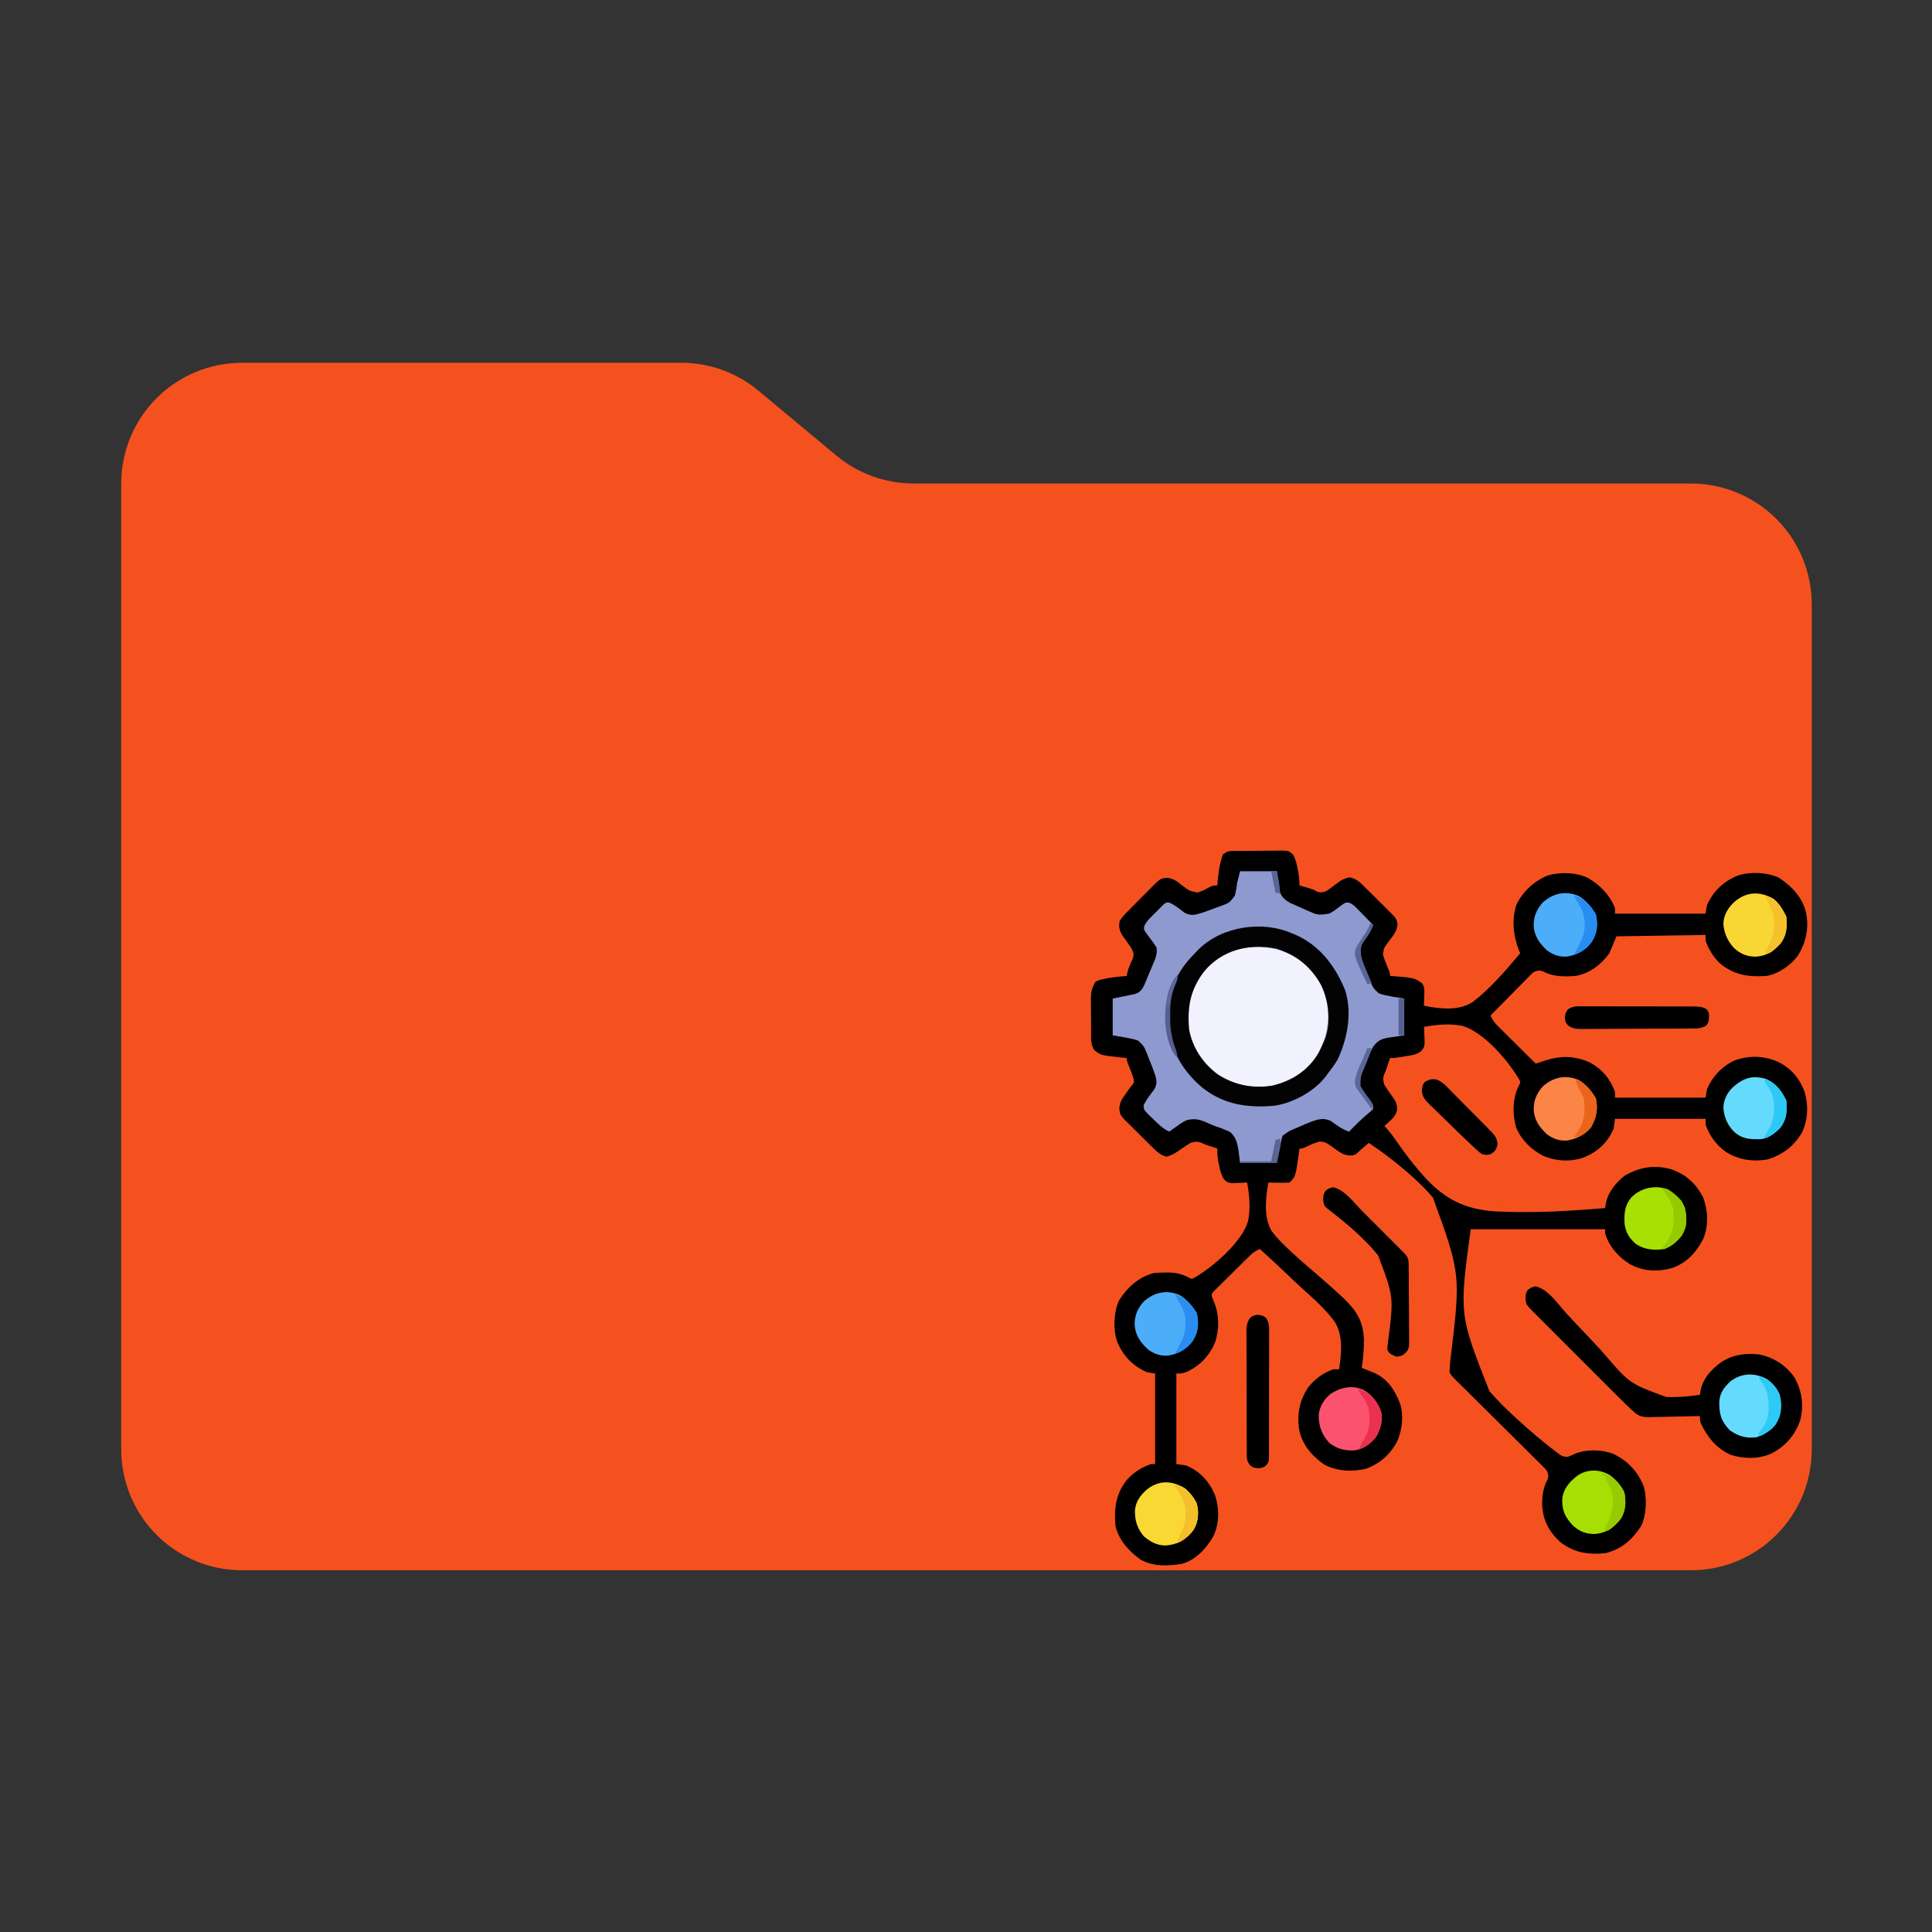 <?xml version="1.0" encoding="UTF-8" standalone="no"?>
<svg
   viewBox="0 0 32 32"
   version="1.1"
   id="svg2"
   sodipodi:docname="folder-datastructure.svg"
   xml:space="preserve"
   inkscape:version="1.4.2 (f4327f4, 2025-05-13)"
   xmlns:inkscape="http://www.inkscape.org/namespaces/inkscape"
   xmlns:sodipodi="http://sodipodi.sourceforge.net/DTD/sodipodi-0.dtd"
   xmlns="http://www.w3.org/2000/svg"
   xmlns:svg="http://www.w3.org/2000/svg"><rect x="0" y="0" width="32" height="32" fill="#333333" stroke="none"/><defs
     id="defs2"><clipPath
       id="clip0_0_1"><rect
         width="12"
         height="12"
         fill="white"
         transform="translate(18 14)"
         id="rect37" /></clipPath><clipPath
       id="clip0_0_1-4"><rect
         width="12"
         height="12"
         fill="white"
         transform="translate(19 16)"
         id="rect37-8" /></clipPath><clipPath
       id="clip0_0_1-45"><rect
         width="12"
         height="12"
         fill="white"
         transform="translate(18 14)"
         id="rect37-5" /></clipPath><clipPath
       id="clip0_0_1-4-1"><rect
         width="12"
         height="12"
         fill="white"
         transform="translate(19 16)"
         id="rect37-8-7" /></clipPath><clipPath
       id="clip0_0_1-8"><rect
         width="12"
         height="12"
         fill="white"
         transform="translate(18 14)"
         id="rect37-6" /></clipPath><clipPath
       id="clip0_0_1-4-5"><rect
         width="12"
         height="12"
         fill="white"
         transform="translate(19 16)"
         id="rect37-8-0" /></clipPath><clipPath
       id="clip0_0_1-1"><rect
         width="12"
         height="12"
         fill="white"
         transform="translate(18 14)"
         id="rect37-52" /></clipPath><clipPath
       id="clip0_0_1-4-7"><rect
         width="12"
         height="12"
         fill="white"
         transform="translate(19 16)"
         id="rect37-8-6" /></clipPath><clipPath
       id="clip0_0_1-45-1"><rect
         width="12"
         height="12"
         fill="white"
         transform="translate(18 14)"
         id="rect37-5-4" /></clipPath><clipPath
       id="clip0_0_1-4-1-2"><rect
         width="12"
         height="12"
         fill="white"
         transform="translate(19 16)"
         id="rect37-8-7-3" /></clipPath><clipPath
       id="clip0_0_1-8-2"><rect
         width="12"
         height="12"
         fill="white"
         transform="translate(18 14)"
         id="rect37-6-2" /></clipPath><clipPath
       id="clip0_0_1-4-5-1"><rect
         width="12"
         height="12"
         fill="white"
         transform="translate(19 16)"
         id="rect37-8-0-6" /></clipPath><clipPath
       id="clip0_0_1-18"><rect
         width="12"
         height="12"
         fill="white"
         transform="translate(18 14)"
         id="rect37-9" /></clipPath><clipPath
       id="clip0_0_1-4-2"><rect
         width="12"
         height="12"
         fill="white"
         transform="translate(19 16)"
         id="rect37-8-79" /></clipPath><clipPath
       id="clip0_0_1-48"><rect
         width="12"
         height="12"
         fill="white"
         transform="translate(18 14)"
         id="rect37-82" /></clipPath><clipPath
       id="clip0_0_1-4-4"><rect
         width="12"
         height="12"
         fill="white"
         transform="translate(19 16)"
         id="rect37-8-5" /></clipPath><clipPath
       id="clip0_0_1-84"><rect
         width="64"
         height="64"
         fill="white"
         id="rect115" /></clipPath><clipPath
       id="clip1_0_1"><rect
         width="64"
         height="64"
         fill="white"
         transform="translate(100)"
         id="rect116" /></clipPath><clipPath
       id="clip0_0_1-9"><rect
         width="64"
         height="64"
         fill="white"
         id="rect39" /></clipPath></defs><sodipodi:namedview
     id="namedview2"
     pagecolor="#505050"
     bordercolor="#eeeeee"
     borderopacity="1"
     inkscape:showpageshadow="0"
     inkscape:pageopacity="0"
     inkscape:pagecheckerboard="0"
     inkscape:deskcolor="#505050"
     inkscape:zoom="12.703125"
     inkscape:cx="11.808118"
     inkscape:cy="8.9348094"
     inkscape:window-width="1920"
     inkscape:window-height="1094"
     inkscape:window-x="-11"
     inkscape:window-y="-11"
     inkscape:window-maximized="1"
     inkscape:current-layer="g5" /><g
     id="g2"
     transform="translate(-0.119,-0.221)"><g
       style="fill:none"
       id="g1"
       transform="translate(-133.023,32.918)"><g
         style="fill:none"
         id="g3"
         transform="translate(54.99,-11.416)"><g
           style="fill:none"
           id="g4"
           transform="matrix(0.5,0,0,0.5,98.788,-26.86)"><g
             style="fill:none"
             id="g5"
             transform="matrix(1,0,0,1,-41.256,11.175)"><path
               d="M 27.688,15.072 25.112,12.928 C 24.393,12.329 23.488,12 22.552,12 H 8 C 6.939,12 5.922,12.421 5.172,13.172 4.421,13.922 4,14.939 4,16 v 32 c 0,1.061 0.421,2.078 1.172,2.828 C 5.922,51.579 6.939,52 8,52 h 48 c 1.061,0 2.078,-0.421 2.828,-1.172 C 59.579,50.078 60,49.061 60,48 V 20 C 60,18.939 59.579,17.922 58.828,17.172 58.078,16.421 57.061,16 56,16 H 30.248 c -0.936,-4e-4 -1.841,-0.329 -2.56,-0.928 z"
               fill="#f4511e"
               id="path2-9" /><g
               mask="url(#mask1_0_1)"
               id="g76"><path
                 d="m 40.843,28.173 c 0.061,-0.001 0.061,-0.001 0.123,-0.002 0.044,-2e-4 0.088,-4e-4 0.133,-6e-4 0.045,-6e-4 0.09,-0.001 0.137,-0.001 0.095,-6e-4 0.191,-0.001 0.286,-0.001 0.146,-6e-4 0.292,-0.003 0.438,-0.005 0.093,-6e-4 0.185,-8e-4 0.278,-0.001 0.044,-0.001 0.087,-0.002 0.132,-0.003 0.302,0.002 0.302,0.002 0.452,0.137 0.085,0.159 0.118,0.303 0.15,0.481 0.006,0.031 0.012,0.062 0.018,0.094 0.028,0.151 0.041,0.288 0.041,0.442 0.048,0.014 0.048,0.014 0.096,0.028 0.042,0.012 0.084,0.024 0.127,0.037 0.041,0.012 0.083,0.024 0.125,0.036 0.121,0.04 0.121,0.04 0.215,0.094 0.132,0.055 0.193,0.039 0.327,-0.008 0.13,-0.087 0.253,-0.178 0.375,-0.274 0.13,-0.097 0.235,-0.148 0.394,-0.181 0.248,0.049 0.368,0.186 0.543,0.362 0.04,0.039 0.08,0.078 0.121,0.118 0.132,0.129 0.262,0.259 0.391,0.389 0.045,0.045 0.091,0.09 0.136,0.135 0.064,0.064 0.064,0.064 0.129,0.129 0.039,0.039 0.077,0.077 0.117,0.117 0.105,0.112 0.133,0.163 0.154,0.314 -0.028,0.248 -0.176,0.405 -0.324,0.599 -0.135,0.185 -0.135,0.185 -0.16,0.408 0.042,0.129 0.087,0.255 0.141,0.38 0.091,0.213 0.091,0.213 0.091,0.316 0.042,0.003 0.042,0.003 0.084,0.005 0.715,0.057 0.715,0.057 0.977,0.234 0.099,0.137 0.077,0.259 0.073,0.426 -0.002,0.089 -0.002,0.089 -0.004,0.181 -0.002,0.046 -0.003,0.092 -0.005,0.139 0.524,0.106 1.146,0.182 1.618,-0.123 0.592,-0.456 1.089,-1.043 1.57,-1.612 -0.014,-0.036 -0.029,-0.072 -0.044,-0.109 -0.185,-0.464 -0.245,-1.025 -0.077,-1.508 0.216,-0.443 0.592,-0.783 1.045,-0.966 0.413,-0.113 0.931,-0.102 1.319,0.086 0.411,0.242 0.714,0.548 0.897,0.996 0,0.062 0,0.124 0,0.188 0.99,0 1.98,0 3,0 0.015,-0.093 0.031,-0.186 0.047,-0.281 0.208,-0.466 0.556,-0.799 1.031,-0.984 0.391,-0.132 0.976,-0.106 1.346,0.072 0.428,0.275 0.78,0.644 0.904,1.147 0.106,0.511 0.003,1.017 -0.281,1.453 -0.24,0.316 -0.635,0.589 -1.031,0.656 -0.595,0.043 -1.077,-0.031 -1.546,-0.422 -0.214,-0.213 -0.372,-0.464 -0.469,-0.75 0,-0.062 0,-0.124 0,-0.187 -0.975,0.015 -1.949,0.031 -2.953,0.047 -0.077,0.186 -0.155,0.371 -0.234,0.562 -0.278,0.381 -0.647,0.667 -1.125,0.75 -0.388,0.028 -0.723,0.03 -1.076,-0.151 -0.12,-0.045 -0.164,-0.032 -0.284,0.01 -0.081,0.06 -0.081,0.06 -0.155,0.139 -0.029,0.029 -0.058,0.058 -0.088,0.088 -0.031,0.031 -0.062,0.063 -0.093,0.096 -0.032,0.032 -0.064,0.064 -0.097,0.097 -0.102,0.103 -0.204,0.206 -0.305,0.31 -0.069,0.07 -0.138,0.14 -0.207,0.209 -0.17,0.171 -0.339,0.342 -0.507,0.514 0.062,0.136 0.128,0.233 0.233,0.338 0.028,0.028 0.056,0.056 0.085,0.085 0.03,0.03 0.061,0.06 0.092,0.09 0.031,0.031 0.062,0.062 0.094,0.094 0.099,0.099 0.199,0.197 0.298,0.295 0.067,0.067 0.135,0.134 0.202,0.201 0.165,0.164 0.33,0.327 0.495,0.491 0.029,-0.01 0.057,-0.019 0.087,-0.029 0.038,-0.013 0.075,-0.026 0.114,-0.039 0.037,-0.013 0.075,-0.025 0.113,-0.038 0.514,-0.165 0.984,-0.156 1.476,0.065 0.404,0.22 0.681,0.544 0.835,0.978 0,0.062 0,0.124 0,0.188 0.99,0 1.98,0 3,0 0.015,-0.093 0.031,-0.186 0.047,-0.281 0.188,-0.429 0.504,-0.769 0.935,-0.958 0.499,-0.173 0.984,-0.145 1.465,0.073 0.407,0.222 0.678,0.543 0.835,0.978 0.127,0.449 0.115,0.891 -0.076,1.321 -0.265,0.466 -0.631,0.745 -1.14,0.912 -0.495,0.088 -0.955,0.02 -1.384,-0.241 -0.324,-0.232 -0.553,-0.535 -0.681,-0.914 0,-0.062 0,-0.124 0,-0.188 -0.99,0 -1.98,0 -3,0 -0.015,0.108 -0.031,0.217 -0.047,0.328 -0.197,0.458 -0.525,0.762 -0.981,0.95 -0.437,0.153 -0.917,0.131 -1.341,-0.048 C 50.713,38.072 50.381,37.751 50.206,37.328 50.079,36.876 50.087,36.336 50.312,35.921 50.355,35.828 50.355,35.828 50.307,35.739 49.95,35.124 49.13,34.17 48.434,33.968 48.012,33.882 47.576,33.922 47.156,34 c 0.004,0.073 0.004,0.073 0.008,0.147 0.002,0.064 0.004,0.128 0.006,0.193 0.003,0.048 0.003,0.048 0.006,0.097 0.004,0.176 -0.005,0.25 -0.127,0.38 -0.11,0.064 -0.186,0.102 -0.31,0.123 -0.049,0.009 -0.049,0.009 -0.098,0.017 -0.033,0.005 -0.066,0.01 -0.101,0.016 -0.034,0.006 -0.067,0.012 -0.102,0.018 -0.138,0.023 -0.268,0.041 -0.408,0.041 -0.009,0.028 -0.018,0.056 -0.027,0.084 -0.012,0.037 -0.024,0.074 -0.037,0.112 -0.013,0.039 -0.025,0.077 -0.038,0.117 -0.038,0.109 -0.038,0.109 -0.096,0.237 -0.046,0.138 -0.03,0.199 0.012,0.34 0.088,0.139 0.18,0.273 0.278,0.406 0.107,0.155 0.143,0.229 0.145,0.423 -0.053,0.172 -0.106,0.245 -0.239,0.364 -0.034,0.032 -0.069,0.064 -0.104,0.097 -0.027,0.023 -0.053,0.046 -0.08,0.07 0.039,0.043 0.077,0.086 0.117,0.13 0.123,0.144 0.231,0.293 0.337,0.45 0.224,0.328 0.465,0.637 0.724,0.938 0.035,0.041 0.035,0.041 0.071,0.083 0.686,0.785 1.367,1.157 2.414,1.228 1.215,0.063 2.438,-0.005 3.649,-0.11 0.007,-0.044 0.014,-0.088 0.021,-0.134 0.068,-0.386 0.331,-0.708 0.636,-0.944 0.5,-0.282 0.97,-0.36 1.526,-0.208 0.482,0.163 0.814,0.462 1.052,0.911 0.179,0.45 0.2,0.945 0.015,1.397 -0.224,0.436 -0.523,0.765 -0.987,0.951 -0.498,0.151 -0.972,0.134 -1.437,-0.111 -0.395,-0.246 -0.684,-0.572 -0.826,-1.019 0,-0.046 0,-0.093 0,-0.141 -1.469,0 -2.939,0 -4.453,0 -0.383,2.824 -0.383,2.824 0.621,5.366 0.293,0.335 0.607,0.643 0.937,0.941 0.036,0.033 0.072,0.065 0.109,0.099 0.362,0.327 0.733,0.642 1.121,0.937 0.041,0.032 0.041,0.032 0.083,0.065 0.122,0.09 0.195,0.139 0.349,0.131 0.089,-0.034 0.177,-0.073 0.263,-0.114 0.367,-0.14 0.862,-0.126 1.227,0.009 0.471,0.225 0.808,0.565 1.008,1.049 0.133,0.39 0.106,0.977 -0.072,1.347 -0.296,0.462 -0.658,0.775 -1.193,0.903 -0.581,0.051 -1.047,-0.017 -1.509,-0.39 -0.35,-0.326 -0.555,-0.719 -0.576,-1.2 -0.004,-0.309 0.029,-0.569 0.173,-0.847 0.046,-0.118 0.031,-0.164 -0.01,-0.282 -0.055,-0.075 -0.055,-0.075 -0.126,-0.143 -0.027,-0.027 -0.054,-0.054 -0.081,-0.082 -0.03,-0.029 -0.059,-0.058 -0.09,-0.088 -0.031,-0.031 -0.062,-0.062 -0.094,-0.094 -0.103,-0.102 -0.206,-0.204 -0.309,-0.306 -0.071,-0.071 -0.143,-0.142 -0.214,-0.213 -0.188,-0.187 -0.376,-0.373 -0.564,-0.56 C 49.455,46.935 49.154,46.636 48.853,46.337 48.748,46.232 48.643,46.128 48.537,46.023 48.473,45.959 48.408,45.895 48.344,45.832 48.315,45.802 48.285,45.773 48.254,45.743 48.052,45.542 48.052,45.542 48,45.437 c 0.008,-0.142 0.019,-0.283 0.032,-0.425 0.342,-2.816 0.342,-2.816 -0.58,-5.358 -0.251,-0.293 -0.522,-0.557 -0.814,-0.809 -0.047,-0.041 -0.047,-0.041 -0.095,-0.082 -0.388,-0.332 -0.79,-0.637 -1.215,-0.92 -0.053,0.045 -0.106,0.09 -0.158,0.135 -0.029,0.025 -0.059,0.05 -0.089,0.076 -0.06,0.052 -0.118,0.106 -0.175,0.161 -0.15,0.08 -0.258,0.04 -0.422,0.003 -0.148,-0.078 -0.28,-0.179 -0.414,-0.278 -0.138,-0.096 -0.219,-0.144 -0.389,-0.139 -0.125,0.039 -0.239,0.082 -0.357,0.139 -0.19,0.091 -0.19,0.091 -0.293,0.091 -0.005,0.039 -0.01,0.078 -0.015,0.119 -0.114,0.808 -0.114,0.808 -0.313,1.006 -0.121,0.007 -0.237,0.009 -0.357,0.006 -0.033,-6e-4 -0.066,-10e-4 -0.1,-0.001 C 42.164,39.16 42.082,39.158 42,39.156 c -0.086,0.504 -0.165,1.135 0.104,1.598 0.174,0.242 0.385,0.445 0.602,0.647 0.049,0.046 0.049,0.046 0.1,0.093 0.277,0.256 0.563,0.501 0.85,0.746 0.248,0.213 0.493,0.429 0.732,0.652 0.033,0.03 0.065,0.061 0.099,0.092 0.43,0.412 0.652,0.758 0.679,1.361 0.002,0.32 -0.023,0.635 -0.072,0.951 0.038,0.015 0.076,0.03 0.115,0.045 0.05,0.02 0.1,0.041 0.152,0.061 0.074,0.03 0.074,0.03 0.15,0.06 0.448,0.208 0.669,0.558 0.848,1.005 0.13,0.399 0.078,0.863 -0.082,1.244 -0.226,0.443 -0.576,0.755 -1.045,0.927 -0.463,0.109 -0.988,0.085 -1.405,-0.155 -0.417,-0.305 -0.73,-0.674 -0.816,-1.194 -0.061,-0.494 0.03,-0.917 0.3,-1.338 0.226,-0.287 0.498,-0.487 0.844,-0.609 0.062,0 0.124,0 0.188,0 0.078,-0.514 0.145,-1.132 -0.155,-1.589 -0.31,-0.416 -0.706,-0.764 -1.09,-1.109 -0.158,-0.144 -0.312,-0.291 -0.466,-0.439 -0.301,-0.287 -0.606,-0.569 -0.914,-0.848 -0.135,0.061 -0.233,0.127 -0.339,0.23 -0.028,0.028 -0.057,0.055 -0.086,0.084 -0.03,0.03 -0.06,0.059 -0.091,0.09 -0.046,0.046 -0.046,0.046 -0.094,0.093 -0.065,0.065 -0.131,0.13 -0.196,0.195 -0.1,0.099 -0.201,0.198 -0.302,0.297 -0.063,0.063 -0.127,0.126 -0.19,0.189 -0.03,0.029 -0.061,0.059 -0.092,0.089 -0.027,0.028 -0.055,0.056 -0.083,0.084 -0.025,0.024 -0.049,0.049 -0.074,0.074 -0.057,0.075 -0.057,0.075 -0.033,0.173 0.022,0.059 0.045,0.118 0.069,0.176 0.17,0.415 0.17,0.893 0.029,1.317 -0.191,0.45 -0.498,0.776 -0.943,0.981 -0.152,0.053 -0.152,0.053 -0.34,0.053 0,0.99 0,1.98 0,3 0.108,0.015 0.217,0.031 0.328,0.047 0.458,0.197 0.762,0.525 0.95,0.981 0.15,0.428 0.148,0.942 -0.048,1.353 -0.237,0.416 -0.578,0.793 -1.054,0.927 -0.465,0.073 -0.987,0.095 -1.396,-0.167 -0.386,-0.29 -0.668,-0.608 -0.797,-1.078 -0.051,-0.595 0.004,-1.076 0.389,-1.555 0.222,-0.238 0.477,-0.399 0.783,-0.507 0.046,0 0.093,0 0.141,0 0,-0.99 0,-1.98 0,-3 -0.093,-0.015 -0.186,-0.031 -0.281,-0.047 -0.466,-0.208 -0.799,-0.556 -0.984,-1.031 -0.132,-0.391 -0.106,-0.976 0.072,-1.347 0.281,-0.438 0.641,-0.765 1.146,-0.903 0.131,-0.011 0.256,-0.018 0.387,-0.018 0.035,0 0.07,-2e-4 0.106,-4e-4 0.255,0.005 0.453,0.051 0.68,0.174 0.093,0.043 0.093,0.043 0.182,-0.005 0.615,-0.358 1.569,-1.177 1.771,-1.873 0.086,-0.422 0.046,-0.858 -0.032,-1.278 -0.068,0.004 -0.068,0.004 -0.137,0.008 -0.059,0.002 -0.119,0.004 -0.18,0.006 -0.059,0.003 -0.117,0.006 -0.178,0.008 -0.162,-0.023 -0.162,-0.023 -0.274,-0.131 -0.09,-0.151 -0.124,-0.282 -0.158,-0.454 -0.011,-0.056 -0.023,-0.112 -0.035,-0.17 -0.02,-0.135 -0.029,-0.257 -0.024,-0.393 -0.028,-0.009 -0.056,-0.018 -0.084,-0.027 -0.037,-0.012 -0.074,-0.024 -0.112,-0.037 -0.039,-0.013 -0.077,-0.025 -0.117,-0.038 -0.109,-0.038 -0.109,-0.038 -0.237,-0.096 -0.138,-0.046 -0.199,-0.03 -0.34,0.012 -0.14,0.087 -0.275,0.178 -0.41,0.274 -0.126,0.085 -0.236,0.145 -0.384,0.181 -0.228,-0.053 -0.355,-0.2 -0.518,-0.362 -0.04,-0.039 -0.08,-0.078 -0.121,-0.118 -0.131,-0.129 -0.262,-0.259 -0.391,-0.389 -0.045,-0.045 -0.091,-0.09 -0.136,-0.135 -0.043,-0.043 -0.085,-0.085 -0.129,-0.129 -0.039,-0.039 -0.077,-0.077 -0.117,-0.117 -0.117,-0.125 -0.135,-0.169 -0.151,-0.341 0.017,-0.209 0.075,-0.301 0.196,-0.47 0.051,-0.071 0.051,-0.071 0.102,-0.144 0.03,-0.041 0.06,-0.083 0.091,-0.125 0.107,-0.128 0.107,-0.128 0.082,-0.251 -0.036,-0.127 -0.081,-0.245 -0.132,-0.367 -0.091,-0.216 -0.091,-0.216 -0.091,-0.319 -0.087,-0.007 -0.087,-0.007 -0.176,-0.015 -0.688,-0.078 -0.688,-0.078 -0.893,-0.239 -0.138,-0.18 -0.112,-0.393 -0.113,-0.608 -4e-4,-0.039 -6e-4,-0.077 -8e-4,-0.117 -6e-4,-0.082 -8e-4,-0.164 -0.001,-0.245 -4e-4,-0.125 -0.002,-0.249 -0.003,-0.374 -4e-4,-0.08 -6e-4,-0.159 -8e-4,-0.239 -6e-4,-0.037 -10e-4,-0.074 -0.002,-0.112 8e-4,-0.227 0.03,-0.385 0.158,-0.581 0.12,-0.057 0.12,-0.057 0.261,-0.085 0.05,-0.01 0.099,-0.021 0.15,-0.031 0.206,-0.034 0.412,-0.058 0.62,-0.072 0.006,-0.034 0.011,-0.068 0.017,-0.102 0.039,-0.173 0.112,-0.323 0.187,-0.483 0.04,-0.155 0.012,-0.212 -0.063,-0.352 -0.096,-0.141 -0.196,-0.278 -0.296,-0.416 -0.098,-0.183 -0.117,-0.27 -0.079,-0.475 0.092,-0.142 0.208,-0.256 0.328,-0.375 0.039,-0.04 0.078,-0.08 0.118,-0.121 0.129,-0.132 0.259,-0.262 0.389,-0.392 0.045,-0.045 0.09,-0.091 0.135,-0.136 0.043,-0.043 0.085,-0.085 0.129,-0.129 0.039,-0.039 0.077,-0.077 0.117,-0.117 0.122,-0.115 0.17,-0.134 0.338,-0.155 0.235,0.024 0.342,0.119 0.522,0.261 0.23,0.173 0.23,0.173 0.504,0.229 0.12,-0.037 0.218,-0.08 0.326,-0.144 0.128,-0.07 0.178,-0.094 0.328,-0.094 0.002,-0.027 0.003,-0.055 0.005,-0.083 0.026,-0.321 0.07,-0.645 0.182,-0.949 0.145,-0.097 0.178,-0.106 0.343,-0.108 z"
                 fill="#000000"
                 id="path41" /><path
                 d="m 41.062,28.844 c 0.402,0 0.804,0 1.219,0 0.059,0.387 0.059,0.387 0.076,0.508 0.005,0.032 0.01,0.064 0.016,0.097 0.005,0.032 0.01,0.065 0.015,0.098 0.062,0.171 0.182,0.259 0.337,0.347 0.138,0.062 0.276,0.124 0.415,0.184 0.048,0.022 0.096,0.044 0.145,0.066 0.355,0.157 0.355,0.157 0.731,0.106 0.151,-0.086 0.151,-0.086 0.29,-0.193 0.248,-0.184 0.248,-0.184 0.364,-0.173 0.118,0.047 0.18,0.106 0.269,0.196 0.031,0.032 0.062,0.063 0.094,0.096 0.048,0.05 0.048,0.05 0.097,0.1 0.049,0.05 0.049,0.05 0.099,0.101 0.081,0.082 0.161,0.165 0.241,0.248 -0.082,0.232 -0.214,0.411 -0.358,0.609 -0.124,0.274 -0.023,0.515 0.075,0.784 0.039,0.096 0.079,0.191 0.119,0.286 0.028,0.073 0.028,0.073 0.056,0.147 0.103,0.253 0.103,0.253 0.294,0.438 0.264,0.094 0.577,0.125 0.845,0.174 0,0.402 0,0.804 0,1.219 -0.384,0.056 -0.384,0.056 -0.503,0.071 -0.246,0.04 -0.375,0.096 -0.528,0.304 -0.086,0.167 -0.157,0.338 -0.226,0.513 -0.019,0.046 -0.038,0.091 -0.058,0.139 -0.137,0.321 -0.137,0.321 -0.139,0.661 0.067,0.113 0.132,0.211 0.211,0.313 0.211,0.279 0.211,0.279 0.211,0.437 -0.067,0.071 -0.067,0.071 -0.161,0.146 -0.225,0.188 -0.43,0.394 -0.636,0.604 -0.232,-0.082 -0.411,-0.214 -0.609,-0.358 -0.229,-0.104 -0.41,-0.055 -0.637,0.025 -0.131,0.052 -0.26,0.108 -0.389,0.166 -0.045,0.019 -0.089,0.038 -0.135,0.058 -0.235,0.097 -0.235,0.097 -0.434,0.25 -0.03,0.095 -0.03,0.095 -0.05,0.204 -0.011,0.054 -0.011,0.054 -0.022,0.109 -0.009,0.046 -0.018,0.091 -0.027,0.138 -0.029,0.145 -0.058,0.29 -0.088,0.439 -0.402,0 -0.804,0 -1.219,0 -0.017,-0.14 -0.035,-0.28 -0.053,-0.425 -0.044,-0.248 -0.081,-0.417 -0.272,-0.59 -0.143,-0.07 -0.279,-0.127 -0.43,-0.175 -0.142,-0.047 -0.277,-0.11 -0.414,-0.17 -0.226,-0.093 -0.374,-0.106 -0.612,-0.047 -0.157,0.084 -0.157,0.084 -0.302,0.19 -0.049,0.034 -0.098,0.069 -0.149,0.104 -0.037,0.026 -0.074,0.053 -0.111,0.08 C 38.502,37.371 38.356,37.221 38.188,37.056 38.158,37.027 38.127,36.998 38.095,36.968 37.877,36.754 37.877,36.754 37.867,36.598 37.961,36.404 38.092,36.24 38.221,36.069 38.321,35.876 38.306,35.803 38.25,35.594 38.187,35.407 38.115,35.225 38.039,35.043 38.02,34.994 38.002,34.945 37.983,34.895 37.88,34.641 37.88,34.641 37.689,34.455 37.425,34.361 37.112,34.33 36.844,34.281 c 0,-0.402 0,-0.804 0,-1.219 0.413,-0.085 0.413,-0.085 0.543,-0.111 0.034,-0.007 0.068,-0.015 0.103,-0.022 0.052,-0.011 0.052,-0.011 0.105,-0.022 0.159,-0.056 0.218,-0.141 0.293,-0.289 0.062,-0.147 0.123,-0.294 0.184,-0.441 0.022,-0.051 0.044,-0.102 0.066,-0.155 0.02,-0.049 0.041,-0.099 0.062,-0.15 0.019,-0.045 0.038,-0.09 0.057,-0.136 0.042,-0.132 0.056,-0.225 0.041,-0.362 -0.086,-0.136 -0.177,-0.261 -0.276,-0.388 -0.148,-0.199 -0.148,-0.199 -0.137,-0.313 0.076,-0.19 0.239,-0.32 0.381,-0.462 0.032,-0.033 0.064,-0.066 0.096,-0.1 0.046,-0.046 0.046,-0.046 0.094,-0.094 0.042,-0.043 0.042,-0.043 0.085,-0.086 0.085,-0.056 0.085,-0.056 0.181,-0.047 0.187,0.078 0.344,0.216 0.505,0.337 0.229,0.117 0.373,0.061 0.606,-0.01 0.15,-0.05 0.297,-0.106 0.445,-0.163 0.076,-0.026 0.076,-0.026 0.154,-0.053 0.283,-0.108 0.283,-0.108 0.459,-0.343 0.036,-0.145 0.058,-0.286 0.078,-0.433 0.031,-0.124 0.062,-0.248 0.094,-0.375 z"
                 fill="#8e9acf"
                 id="path42" /><path
                 d="m 43.017,31.765 c 0.5,0.364 0.814,0.864 0.932,1.471 0.092,0.704 -0.055,1.298 -0.46,1.88 C 43.111,35.589 42.593,35.866 42,35.969 41.355,36.027 40.751,35.901 40.239,35.5 39.792,35.117 39.422,34.601 39.366,33.996 c -0.027,-0.74 0.065,-1.283 0.541,-1.881 0.836,-0.882 2.092,-1.005 3.11,-0.35 z"
                 fill="#f2f2fe"
                 id="path43" /><path
                 d="m 50.848,42.593 c 0.413,0.087 0.736,0.581 1.011,0.882 0.231,0.253 0.467,0.501 0.704,0.749 0.178,0.188 0.355,0.376 0.528,0.569 0.873,1.021 0.873,1.021 2.086,1.466 0.376,0.016 0.749,-0.014 1.12,-0.072 0.007,-0.044 0.013,-0.088 0.02,-0.133 0.073,-0.402 0.36,-0.714 0.683,-0.945 0.373,-0.254 0.836,-0.314 1.277,-0.255 0.464,0.096 0.879,0.364 1.148,0.756 0.253,0.438 0.32,0.936 0.193,1.424 -0.163,0.483 -0.492,0.859 -0.943,1.093 -0.402,0.191 -0.918,0.188 -1.339,0.056 -0.478,-0.202 -0.794,-0.59 -1.008,-1.049 -0.032,-0.103 -0.032,-0.103 -0.032,-0.243 -0.059,0.002 -0.118,0.003 -0.179,0.005 -0.22,0.006 -0.441,0.01 -0.661,0.013 -0.095,0.002 -0.191,0.004 -0.286,0.007 -0.137,0.004 -0.275,0.006 -0.412,0.007 -0.042,0.002 -0.084,0.003 -0.128,0.005 -0.228,2e-4 -0.36,-0.025 -0.53,-0.182 -0.032,-0.03 -0.065,-0.06 -0.098,-0.09 -0.032,-0.031 -0.064,-0.061 -0.097,-0.093 -0.029,-0.027 -0.057,-0.055 -0.087,-0.083 -0.088,-0.085 -0.174,-0.172 -0.261,-0.258 -0.033,-0.032 -0.065,-0.065 -0.098,-0.098 -0.106,-0.106 -0.212,-0.212 -0.317,-0.317 -0.074,-0.074 -0.148,-0.148 -0.222,-0.222 -0.154,-0.154 -0.309,-0.309 -0.463,-0.463 -0.198,-0.198 -0.396,-0.396 -0.594,-0.594 -0.153,-0.152 -0.305,-0.305 -0.457,-0.457 -0.073,-0.073 -0.146,-0.146 -0.219,-0.219 -0.102,-0.102 -0.203,-0.203 -0.305,-0.305 -0.03,-0.03 -0.061,-0.061 -0.092,-0.092 -0.254,-0.256 -0.254,-0.256 -0.274,-0.471 0.015,-0.17 0.015,-0.17 0.091,-0.284 0.111,-0.073 0.111,-0.073 0.24,-0.105 z"
                 fill="#000000"
                 id="path44" /><path
                 d="m 42.797,30.906 c 0.061,0.026 0.061,0.026 0.124,0.052 0.798,0.362 1.288,1.028 1.618,1.813 0.246,0.749 0.082,1.612 -0.242,2.307 -0.099,0.166 -0.209,0.317 -0.328,0.469 -0.021,0.029 -0.041,0.057 -0.062,0.087 -0.385,0.505 -1.086,0.886 -1.706,0.978 -0.893,0.078 -1.694,-0.035 -2.415,-0.622 -0.551,-0.473 -0.945,-1.078 -1.067,-1.802 -0.039,-0.568 -0.071,-1.167 0.187,-1.688 0.02,-0.043 0.04,-0.087 0.06,-0.131 0.165,-0.332 0.383,-0.592 0.643,-0.853 0.028,-0.029 0.055,-0.059 0.084,-0.089 0.783,-0.764 2.116,-0.96 3.103,-0.52 z M 39.862,32.176 c -0.452,0.601 -0.56,1.178 -0.487,1.918 0.116,0.601 0.459,1.132 0.957,1.487 0.558,0.352 1.182,0.476 1.835,0.358 0.64,-0.165 1.159,-0.504 1.501,-1.08 0.058,-0.113 0.111,-0.226 0.16,-0.343 0.016,-0.037 0.033,-0.075 0.05,-0.113 0.201,-0.556 0.125,-1.242 -0.119,-1.771 C 43.423,32.021 42.932,31.612 42.262,31.408 41.361,31.233 40.461,31.435 39.862,32.176 Z"
                 fill="#030304"
                 id="path45" /><path
                 d="m 44.145,39.312 c 0.386,0.082 0.713,0.539 0.983,0.809 0.063,0.063 0.063,0.063 0.127,0.127 0.088,0.088 0.176,0.176 0.264,0.264 0.113,0.113 0.226,0.226 0.339,0.339 0.108,0.108 0.216,0.216 0.324,0.324 0.041,0.04 0.081,0.081 0.123,0.123 0.037,0.037 0.075,0.075 0.113,0.113 0.033,0.033 0.066,0.066 0.1,0.1 0.139,0.15 0.13,0.259 0.131,0.459 8e-4,0.089 8e-4,0.089 0.002,0.18 4e-4,0.065 6e-4,0.13 0.001,0.196 2e-4,0.033 4e-4,0.065 6e-4,0.099 10e-4,0.173 0.002,0.347 0.002,0.52 6e-4,0.179 0.002,0.358 0.004,0.538 0.001,0.138 0.002,0.275 0.002,0.413 2e-4,0.066 8e-4,0.132 0.002,0.198 0.001,0.092 10e-4,0.185 8e-4,0.277 4e-4,0.053 6e-4,0.105 8e-4,0.159 -0.028,0.167 -0.079,0.22 -0.21,0.323 -0.114,0.044 -0.114,0.044 -0.234,0.047 -0.216,-0.103 -0.216,-0.103 -0.281,-0.234 0.005,-0.076 0.013,-0.153 0.022,-0.228 0.196,-1.515 0.196,-1.515 -0.327,-2.892 -0.478,-0.587 -1.079,-1.084 -1.676,-1.544 -0.124,-0.105 -0.128,-0.157 -0.143,-0.321 0.015,-0.17 0.015,-0.17 0.091,-0.284 0.111,-0.073 0.111,-0.073 0.24,-0.105 z"
                 fill="#000000"
                 id="path46" /><path
                 d="m 41.648,43.536 c 0.164,0.026 0.164,0.026 0.267,0.094 0.129,0.183 0.111,0.351 0.109,0.57 2e-4,0.045 4e-4,0.091 6e-4,0.138 6e-4,0.151 -2e-4,0.301 -10e-4,0.452 0,0.104 2e-4,0.209 2e-4,0.313 2e-4,0.219 -4e-4,0.438 -0.002,0.657 -0.001,0.281 -0.001,0.562 -6e-4,0.843 4e-4,0.216 0,0.431 -6e-4,0.647 -2e-4,0.104 -2e-4,0.207 0,0.311 2e-4,0.145 -6e-4,0.289 -0.002,0.434 2e-4,0.043 4e-4,0.086 6e-4,0.13 -4e-4,0.039 -10e-4,0.079 -0.001,0.119 -2e-4,0.034 -2e-4,0.068 -4e-4,0.104 -0.023,0.116 -0.067,0.157 -0.158,0.231 -0.14,0.048 -0.217,0.051 -0.36,0.015 -0.127,-0.072 -0.149,-0.115 -0.202,-0.249 -0.012,-0.093 -0.012,-0.093 -0.012,-0.194 -4e-4,-0.038 -8e-4,-0.076 -0.001,-0.116 0,-0.041 0,-0.083 0,-0.126 -2e-4,-0.044 -6e-4,-0.088 -10e-4,-0.133 -8e-4,-0.145 -0.001,-0.291 -0.001,-0.436 -4e-4,-0.101 -8e-4,-0.202 -10e-4,-0.303 -6e-4,-0.212 -8e-4,-0.424 -8e-4,-0.636 0,-0.272 -0.001,-0.543 -0.003,-0.815 -0.001,-0.209 -0.001,-0.418 -0.001,-0.627 0,-0.1 -6e-4,-0.2 -0.001,-0.3 -10e-4,-0.14 -6e-4,-0.28 -2e-4,-0.42 -4e-4,-0.041 -10e-4,-0.083 -0.002,-0.125 0.002,-0.19 0.01,-0.292 0.109,-0.459 0.103,-0.091 0.103,-0.091 0.267,-0.118 z"
                 fill="#000000"
                 id="path47" /><path
                 d="m 58.722,29.748 c 0.206,0.155 0.321,0.369 0.434,0.596 0.034,0.334 0.019,0.618 -0.187,0.891 -0.251,0.265 -0.466,0.421 -0.835,0.439 -0.284,-0.007 -0.487,-0.088 -0.699,-0.277 -0.219,-0.235 -0.342,-0.496 -0.362,-0.818 0.015,-0.316 0.164,-0.536 0.393,-0.744 0.394,-0.317 0.812,-0.329 1.256,-0.086 z"
                 fill="#f8d734"
                 id="path48" /><path
                 d="m 52.277,29.664 c 0.247,0.143 0.425,0.362 0.571,0.604 0.074,0.347 0.053,0.618 -0.139,0.921 -0.208,0.277 -0.479,0.428 -0.82,0.482 -0.253,0.015 -0.451,-0.056 -0.656,-0.202 -0.262,-0.247 -0.432,-0.483 -0.445,-0.853 0.007,-0.303 0.106,-0.514 0.305,-0.741 0.346,-0.303 0.753,-0.396 1.184,-0.211 z"
                 fill="#4caef8"
                 id="path49" /><path
                 d="m 39.234,49.281 c 0.225,0.198 0.4,0.411 0.433,0.715 0.014,0.288 -0.026,0.505 -0.199,0.739 -0.26,0.28 -0.495,0.417 -0.879,0.445 -0.288,-0.007 -0.497,-0.121 -0.715,-0.305 -0.219,-0.267 -0.299,-0.518 -0.294,-0.861 0.03,-0.294 0.17,-0.483 0.385,-0.68 0.404,-0.327 0.826,-0.311 1.269,-0.053 z"
                 fill="#f9d834"
                 id="path50" /><path
                 d="m 39.059,42.883 c 0.247,0.143 0.425,0.362 0.571,0.604 0.074,0.347 0.053,0.617 -0.139,0.921 -0.208,0.277 -0.479,0.428 -0.82,0.482 -0.253,0.015 -0.451,-0.056 -0.656,-0.202 -0.262,-0.247 -0.432,-0.483 -0.445,-0.853 0.007,-0.303 0.106,-0.514 0.305,-0.741 0.346,-0.303 0.753,-0.396 1.184,-0.211 z"
                 fill="#4caef8"
                 id="path51" /><path
                 d="m 53.302,48.841 c 0.222,0.165 0.451,0.399 0.51,0.675 0.035,0.321 0.008,0.58 -0.188,0.844 -0.25,0.265 -0.466,0.421 -0.835,0.439 -0.294,-0.008 -0.497,-0.09 -0.711,-0.293 -0.255,-0.278 -0.353,-0.491 -0.343,-0.871 0.04,-0.339 0.227,-0.548 0.486,-0.757 0.321,-0.234 0.737,-0.234 1.08,-0.038 z"
                 fill="#a5df03"
                 id="path52" /><path
                 d="m 45.152,46.026 c 0.303,0.174 0.491,0.44 0.598,0.77 0.039,0.293 -0.042,0.544 -0.188,0.797 -0.198,0.225 -0.41,0.396 -0.711,0.435 -0.321,0.02 -0.577,-0.054 -0.836,-0.248 -0.25,-0.29 -0.352,-0.556 -0.347,-0.938 0.038,-0.281 0.179,-0.51 0.397,-0.688 0.334,-0.215 0.711,-0.298 1.086,-0.128 z"
                 fill="#fb526f"
                 id="path53" /><path
                 d="m 52.277,35.758 c 0.248,0.144 0.43,0.363 0.571,0.609 0.08,0.355 0.017,0.647 -0.161,0.961 -0.207,0.25 -0.479,0.386 -0.797,0.437 -0.253,0.015 -0.451,-0.056 -0.656,-0.202 -0.262,-0.247 -0.432,-0.483 -0.445,-0.853 0.007,-0.303 0.106,-0.514 0.305,-0.741 0.346,-0.303 0.753,-0.396 1.184,-0.211 z"
                 fill="#fb8546"
                 id="path54" /><path
                 d="m 58.498,45.656 c 0.206,0.134 0.335,0.304 0.441,0.522 0.071,0.364 0.056,0.651 -0.125,0.98 -0.163,0.217 -0.387,0.35 -0.642,0.435 -0.34,0.049 -0.612,-0.036 -0.891,-0.234 -0.291,-0.308 -0.348,-0.538 -0.344,-0.958 0.029,-0.301 0.172,-0.479 0.391,-0.677 0.367,-0.26 0.767,-0.27 1.17,-0.068 z"
                 fill="#64dbfc"
                 id="path55" /><path
                 d="m 55.24,39.386 c 0.249,0.148 0.43,0.34 0.556,0.602 0.069,0.325 0.075,0.616 -0.092,0.911 -0.148,0.201 -0.346,0.368 -0.578,0.46 -0.345,0.044 -0.647,0.03 -0.943,-0.161 -0.218,-0.182 -0.354,-0.398 -0.384,-0.685 -0.012,-0.343 -8e-4,-0.578 0.215,-0.853 0.319,-0.329 0.79,-0.436 1.227,-0.275 z"
                 fill="#a6e103"
                 id="path56" /><path
                 d="m 58.487,35.725 c 0.344,0.151 0.505,0.384 0.669,0.712 0.034,0.334 0.018,0.617 -0.187,0.891 -0.192,0.2 -0.383,0.359 -0.664,0.392 -0.358,0.007 -0.612,-0.004 -0.883,-0.252 -0.216,-0.216 -0.331,-0.492 -0.349,-0.797 0.013,-0.263 0.116,-0.467 0.297,-0.656 0.346,-0.311 0.652,-0.428 1.117,-0.291 z"
                 fill="#64dbfc"
                 id="path57" /><path
                 d="m 52.45,33.32 c 0.042,-2e-4 0.084,-4e-4 0.128,-8e-4 0.14,-6e-4 0.279,2e-4 0.419,0.001 0.097,0 0.194,-2e-4 0.291,-2e-4 0.203,-2e-4 0.407,4e-4 0.61,0.001 0.261,0.001 0.521,0.001 0.782,6e-4 0.2,-2e-4 0.401,2e-4 0.601,8e-4 0.096,2e-4 0.192,2e-4 0.288,0 0.134,-2e-4 0.269,6e-4 0.403,0.002 0.06,-2e-4 0.06,-2e-4 0.121,-6e-4 0.165,0.002 0.27,0.004 0.416,0.085 0.086,0.093 0.093,0.138 0.09,0.262 -0.006,0.125 -0.011,0.175 -0.085,0.278 -0.183,0.12 -0.355,0.104 -0.568,0.105 -0.062,4e-4 -0.062,4e-4 -0.125,10e-4 -0.137,8e-4 -0.274,0.001 -0.41,0.002 -0.07,4e-4 -0.07,4e-4 -0.142,6e-4 -0.247,0.001 -0.494,0.002 -0.741,0.002 -0.255,4e-4 -0.511,0.002 -0.766,0.004 -0.196,0.001 -0.392,0.002 -0.589,0.002 -0.094,2e-4 -0.188,6e-4 -0.282,0.002 -0.132,0.001 -0.263,0.001 -0.395,8e-4 -0.058,8e-4 -0.058,8e-4 -0.118,0.002 -0.185,-0.002 -0.279,-0.012 -0.44,-0.109 -0.093,-0.103 -0.093,-0.103 -0.119,-0.267 0.026,-0.164 0.026,-0.164 0.096,-0.267 0.175,-0.126 0.327,-0.111 0.537,-0.109 z"
                 fill="#000000"
                 id="path58" /><path
                 d="m 47.576,35.745 c 0.215,0.081 0.367,0.269 0.525,0.431 0.06,0.06 0.06,0.06 0.121,0.121 0.084,0.084 0.168,0.169 0.251,0.254 0.128,0.13 0.256,0.258 0.385,0.387 0.082,0.082 0.163,0.164 0.244,0.246 0.058,0.058 0.058,0.058 0.117,0.116 0.334,0.342 0.334,0.342 0.375,0.591 -0.045,0.181 -0.076,0.222 -0.234,0.328 -0.126,0.026 -0.126,0.026 -0.281,0 -0.084,-0.061 -0.084,-0.061 -0.173,-0.143 -0.033,-0.03 -0.066,-0.06 -0.1,-0.09 -0.275,-0.256 -0.544,-0.517 -0.811,-0.78 -0.074,-0.073 -0.149,-0.145 -0.224,-0.218 -0.109,-0.105 -0.217,-0.211 -0.325,-0.317 -0.034,-0.032 -0.067,-0.064 -0.102,-0.097 -0.154,-0.154 -0.254,-0.258 -0.258,-0.482 0.025,-0.17 0.025,-0.17 0.089,-0.261 0.14,-0.091 0.234,-0.114 0.402,-0.086 z"
                 fill="#000000"
                 id="path59" /><path
                 d="m 55.031,39.344 c 0.28,0.063 0.469,0.212 0.656,0.422 0.159,0.255 0.182,0.551 0.141,0.844 -0.087,0.29 -0.264,0.492 -0.516,0.656 -0.161,0.064 -0.161,0.064 -0.281,0.094 0.019,-0.028 0.038,-0.055 0.058,-0.084 0.025,-0.037 0.051,-0.074 0.077,-0.112 0.038,-0.055 0.038,-0.055 0.076,-0.11 0.205,-0.334 0.203,-0.672 0.164,-1.053 -0.083,-0.25 -0.216,-0.449 -0.375,-0.656 z"
                 fill="#94ca00"
                 id="path60" /><path
                 d="m 58.266,45.578 c 0.282,0.096 0.442,0.221 0.609,0.469 0.134,0.275 0.144,0.584 0.056,0.875 -0.136,0.311 -0.323,0.467 -0.619,0.625 -0.031,-0.015 -0.062,-0.031 -0.094,-0.047 0.02,-0.028 0.039,-0.057 0.06,-0.086 0.026,-0.038 0.051,-0.075 0.078,-0.114 0.026,-0.037 0.051,-0.074 0.077,-0.112 0.181,-0.304 0.161,-0.738 0.087,-1.074 -0.061,-0.168 -0.143,-0.305 -0.255,-0.443 0,-0.031 0,-0.062 0,-0.094 z"
                 fill="#2dcaf6"
                 id="path61" /><path
                 d="m 38.906,42.859 c 0.343,0.112 0.538,0.321 0.724,0.627 0.075,0.347 0.052,0.617 -0.138,0.921 -0.157,0.207 -0.336,0.34 -0.586,0.421 0.047,-0.094 0.094,-0.188 0.142,-0.281 0.016,-0.031 0.032,-0.062 0.048,-0.094 0.016,-0.031 0.032,-0.062 0.049,-0.094 0.135,-0.299 0.152,-0.671 0.04,-0.978 C 39.128,43.267 39.066,43.157 39,43.047 38.968,42.985 38.937,42.922 38.906,42.859 Z"
                 fill="#298df1"
                 id="path62" /><path
                 d="m 58.453,35.734 c 0.369,0.146 0.528,0.353 0.703,0.703 0.034,0.334 0.018,0.616 -0.187,0.891 -0.164,0.175 -0.33,0.305 -0.563,0.375 0.048,-0.099 0.097,-0.193 0.154,-0.287 0.213,-0.369 0.239,-0.749 0.139,-1.163 -0.064,-0.158 -0.149,-0.286 -0.246,-0.425 0,-0.031 0,-0.062 0,-0.094 z"
                 fill="#2cc9f5"
                 id="path63" /><path
                 d="m 52.125,29.641 c 0.343,0.112 0.538,0.321 0.724,0.627 0.074,0.347 0.052,0.617 -0.138,0.921 -0.157,0.207 -0.336,0.34 -0.586,0.421 0.047,-0.094 0.094,-0.189 0.142,-0.283 0.016,-0.031 0.032,-0.063 0.048,-0.095 0.016,-0.031 0.032,-0.063 0.049,-0.095 0.141,-0.298 0.15,-0.668 0.04,-0.977 C 52.347,30.046 52.285,29.937 52.219,29.828 52.187,29.766 52.156,29.703 52.125,29.641 Z"
                 fill="#288df1"
                 id="path64" /><path
                 d="m 38.906,49.141 c 0.335,0.145 0.534,0.31 0.721,0.624 0.072,0.31 0.067,0.601 -0.092,0.881 -0.152,0.204 -0.339,0.383 -0.582,0.464 0.043,-0.11 0.085,-0.218 0.142,-0.322 0.176,-0.339 0.212,-0.701 0.102,-1.069 -0.076,-0.179 -0.169,-0.331 -0.291,-0.483 0,-0.031 0,-0.062 0,-0.094 z"
                 fill="#f3c02c"
                 id="path65" /><path
                 d="m 58.453,29.641 c 0.369,0.146 0.528,0.353 0.703,0.703 0.034,0.334 0.019,0.618 -0.187,0.891 -0.115,0.123 -0.23,0.24 -0.375,0.328 -0.046,-0.015 -0.093,-0.031 -0.141,-0.047 0.02,-0.033 0.041,-0.066 0.061,-0.1 0.213,-0.377 0.281,-0.688 0.22,-1.119 -0.047,-0.151 -0.111,-0.284 -0.188,-0.422 -0.032,-0.078 -0.063,-0.156 -0.094,-0.234 z"
                 fill="#f5c12c"
                 id="path66" /><path
                 d="m 53.062,48.766 c 0.343,0.112 0.538,0.321 0.724,0.627 0.066,0.31 0.064,0.598 -0.095,0.878 -0.122,0.164 -0.266,0.311 -0.441,0.417 -0.046,-0.016 -0.093,-0.031 -0.141,-0.047 0.02,-0.033 0.041,-0.066 0.061,-0.1 0.212,-0.375 0.289,-0.69 0.22,-1.119 -0.051,-0.136 -0.109,-0.255 -0.183,-0.38 -0.051,-0.089 -0.051,-0.089 -0.051,-0.182 -0.031,0 -0.062,0 -0.094,0 0,-0.031 0,-0.062 0,-0.094 z"
                 fill="#95cb00"
                 id="path67" /><path
                 d="m 52.172,35.734 c 0.311,0.121 0.513,0.347 0.677,0.633 0.08,0.354 0.018,0.648 -0.161,0.961 -0.166,0.195 -0.308,0.289 -0.563,0.328 0.02,-0.031 0.04,-0.062 0.06,-0.094 0.026,-0.041 0.051,-0.083 0.078,-0.125 0.038,-0.061 0.038,-0.061 0.078,-0.124 0.148,-0.281 0.149,-0.611 0.113,-0.922 -0.05,-0.131 -0.108,-0.247 -0.179,-0.368 -0.054,-0.097 -0.081,-0.18 -0.103,-0.289 z"
                 fill="#ea641e"
                 id="path68" /><path
                 d="m 45,46 c 0.351,0.119 0.523,0.308 0.697,0.633 0.101,0.313 0.058,0.55 -0.069,0.847 -0.122,0.212 -0.308,0.402 -0.546,0.475 -0.041,0.007 -0.041,0.007 -0.082,0.015 0.072,-0.149 0.154,-0.29 0.239,-0.432 0.141,-0.279 0.131,-0.647 0.064,-0.945 C 45.235,46.396 45.133,46.25 45,46.094 45,46.063 45,46.032 45,46 Z"
                 fill="#ea3150"
                 id="path69" /><path
                 d="m 45.281,34.703 c 0.046,0 0.093,0 0.141,0 -0.092,0.292 -0.202,0.569 -0.329,0.849 -0.053,0.156 -0.069,0.253 -0.046,0.417 0.068,0.113 0.134,0.211 0.214,0.313 0.075,0.097 0.142,0.192 0.208,0.296 -0.016,0.046 -0.031,0.093 -0.047,0.141 -0.093,-0.128 -0.186,-0.255 -0.279,-0.383 -0.053,-0.074 -0.108,-0.147 -0.164,-0.218 -0.094,-0.121 -0.12,-0.184 -0.112,-0.339 0.039,-0.23 0.136,-0.438 0.23,-0.651 0.027,-0.062 0.027,-0.062 0.054,-0.124 0.043,-0.1 0.087,-0.2 0.131,-0.3 z"
                 fill="#5b6699"
                 id="path70" /><path
                 d="m 45.375,30.578 c 0.031,0.015 0.062,0.031 0.094,0.047 -0.082,0.232 -0.214,0.411 -0.358,0.609 -0.1,0.22 -0.056,0.401 0.018,0.621 0.041,0.107 0.086,0.212 0.132,0.317 0.015,0.036 0.031,0.073 0.047,0.11 0.038,0.088 0.076,0.177 0.114,0.265 -0.07,0.023 -0.07,0.023 -0.141,0.047 -0.454,-0.964 -0.454,-0.964 -0.375,-1.219 0.068,-0.115 0.136,-0.224 0.211,-0.334 0.151,-0.22 0.151,-0.22 0.258,-0.463 z"
                 fill="#5a6497"
                 id="path71" /><path
                 d="m 39,32.266 c 0,0.148 -0.038,0.237 -0.101,0.37 -0.132,0.328 -0.152,0.62 -0.151,0.972 0,0.05 0,0.1 0,0.151 0.005,0.382 0.066,0.682 0.205,1.038 0.017,0.078 0.033,0.156 0.047,0.234 -0.126,-0.11 -0.18,-0.214 -0.24,-0.369 C 38.744,34.623 38.729,34.583 38.713,34.542 38.523,33.98 38.534,33.202 38.758,32.653 38.83,32.514 38.904,32.389 39,32.266 Z"
                 fill="#566090"
                 id="path72" /><path
                 d="m 46.312,33.062 c 0.062,0 0.124,0 0.188,0 0,0.402 0,0.804 0,1.219 -0.062,0 -0.124,0 -0.188,0 0,-0.402 0,-0.804 0,-1.219 z"
                 fill="#576192"
                 id="path73" /><path
                 d="m 42.375,37.703 c 0.075,0.149 0.013,0.295 -0.021,0.451 -0.024,0.114 -0.048,0.228 -0.073,0.346 -0.402,0 -0.804,0 -1.219,0 0,-0.015 0,-0.031 0,-0.047 0.34,0 0.681,0 1.031,0 0.046,-0.232 0.093,-0.464 0.141,-0.703 0.046,-0.015 0.093,-0.031 0.141,-0.047 z"
                 fill="#5b6493"
                 id="path74" /><path
                 d="m 42.094,28.844 c 0.062,0 0.124,0 0.187,0 0.016,0.081 0.031,0.162 0.047,0.243 0.009,0.045 0.017,0.09 0.026,0.137 0.019,0.126 0.024,0.243 0.021,0.37 -0.046,-0.016 -0.093,-0.031 -0.141,-0.047 -0.046,-0.232 -0.093,-0.464 -0.141,-0.703 z"
                 fill="#5a6498"
                 id="path75" /><path
                 d="m 39,32.266 c 0,0.149 -0.04,0.231 -0.1,0.363 -0.083,0.215 -0.129,0.443 -0.181,0.668 -0.031,0 -0.062,0 -0.094,0 C 38.645,32.944 38.744,32.522 39,32.266 Z"
                 fill="#5d6799"
                 id="path76" /></g></g></g></g></g></g></svg>
